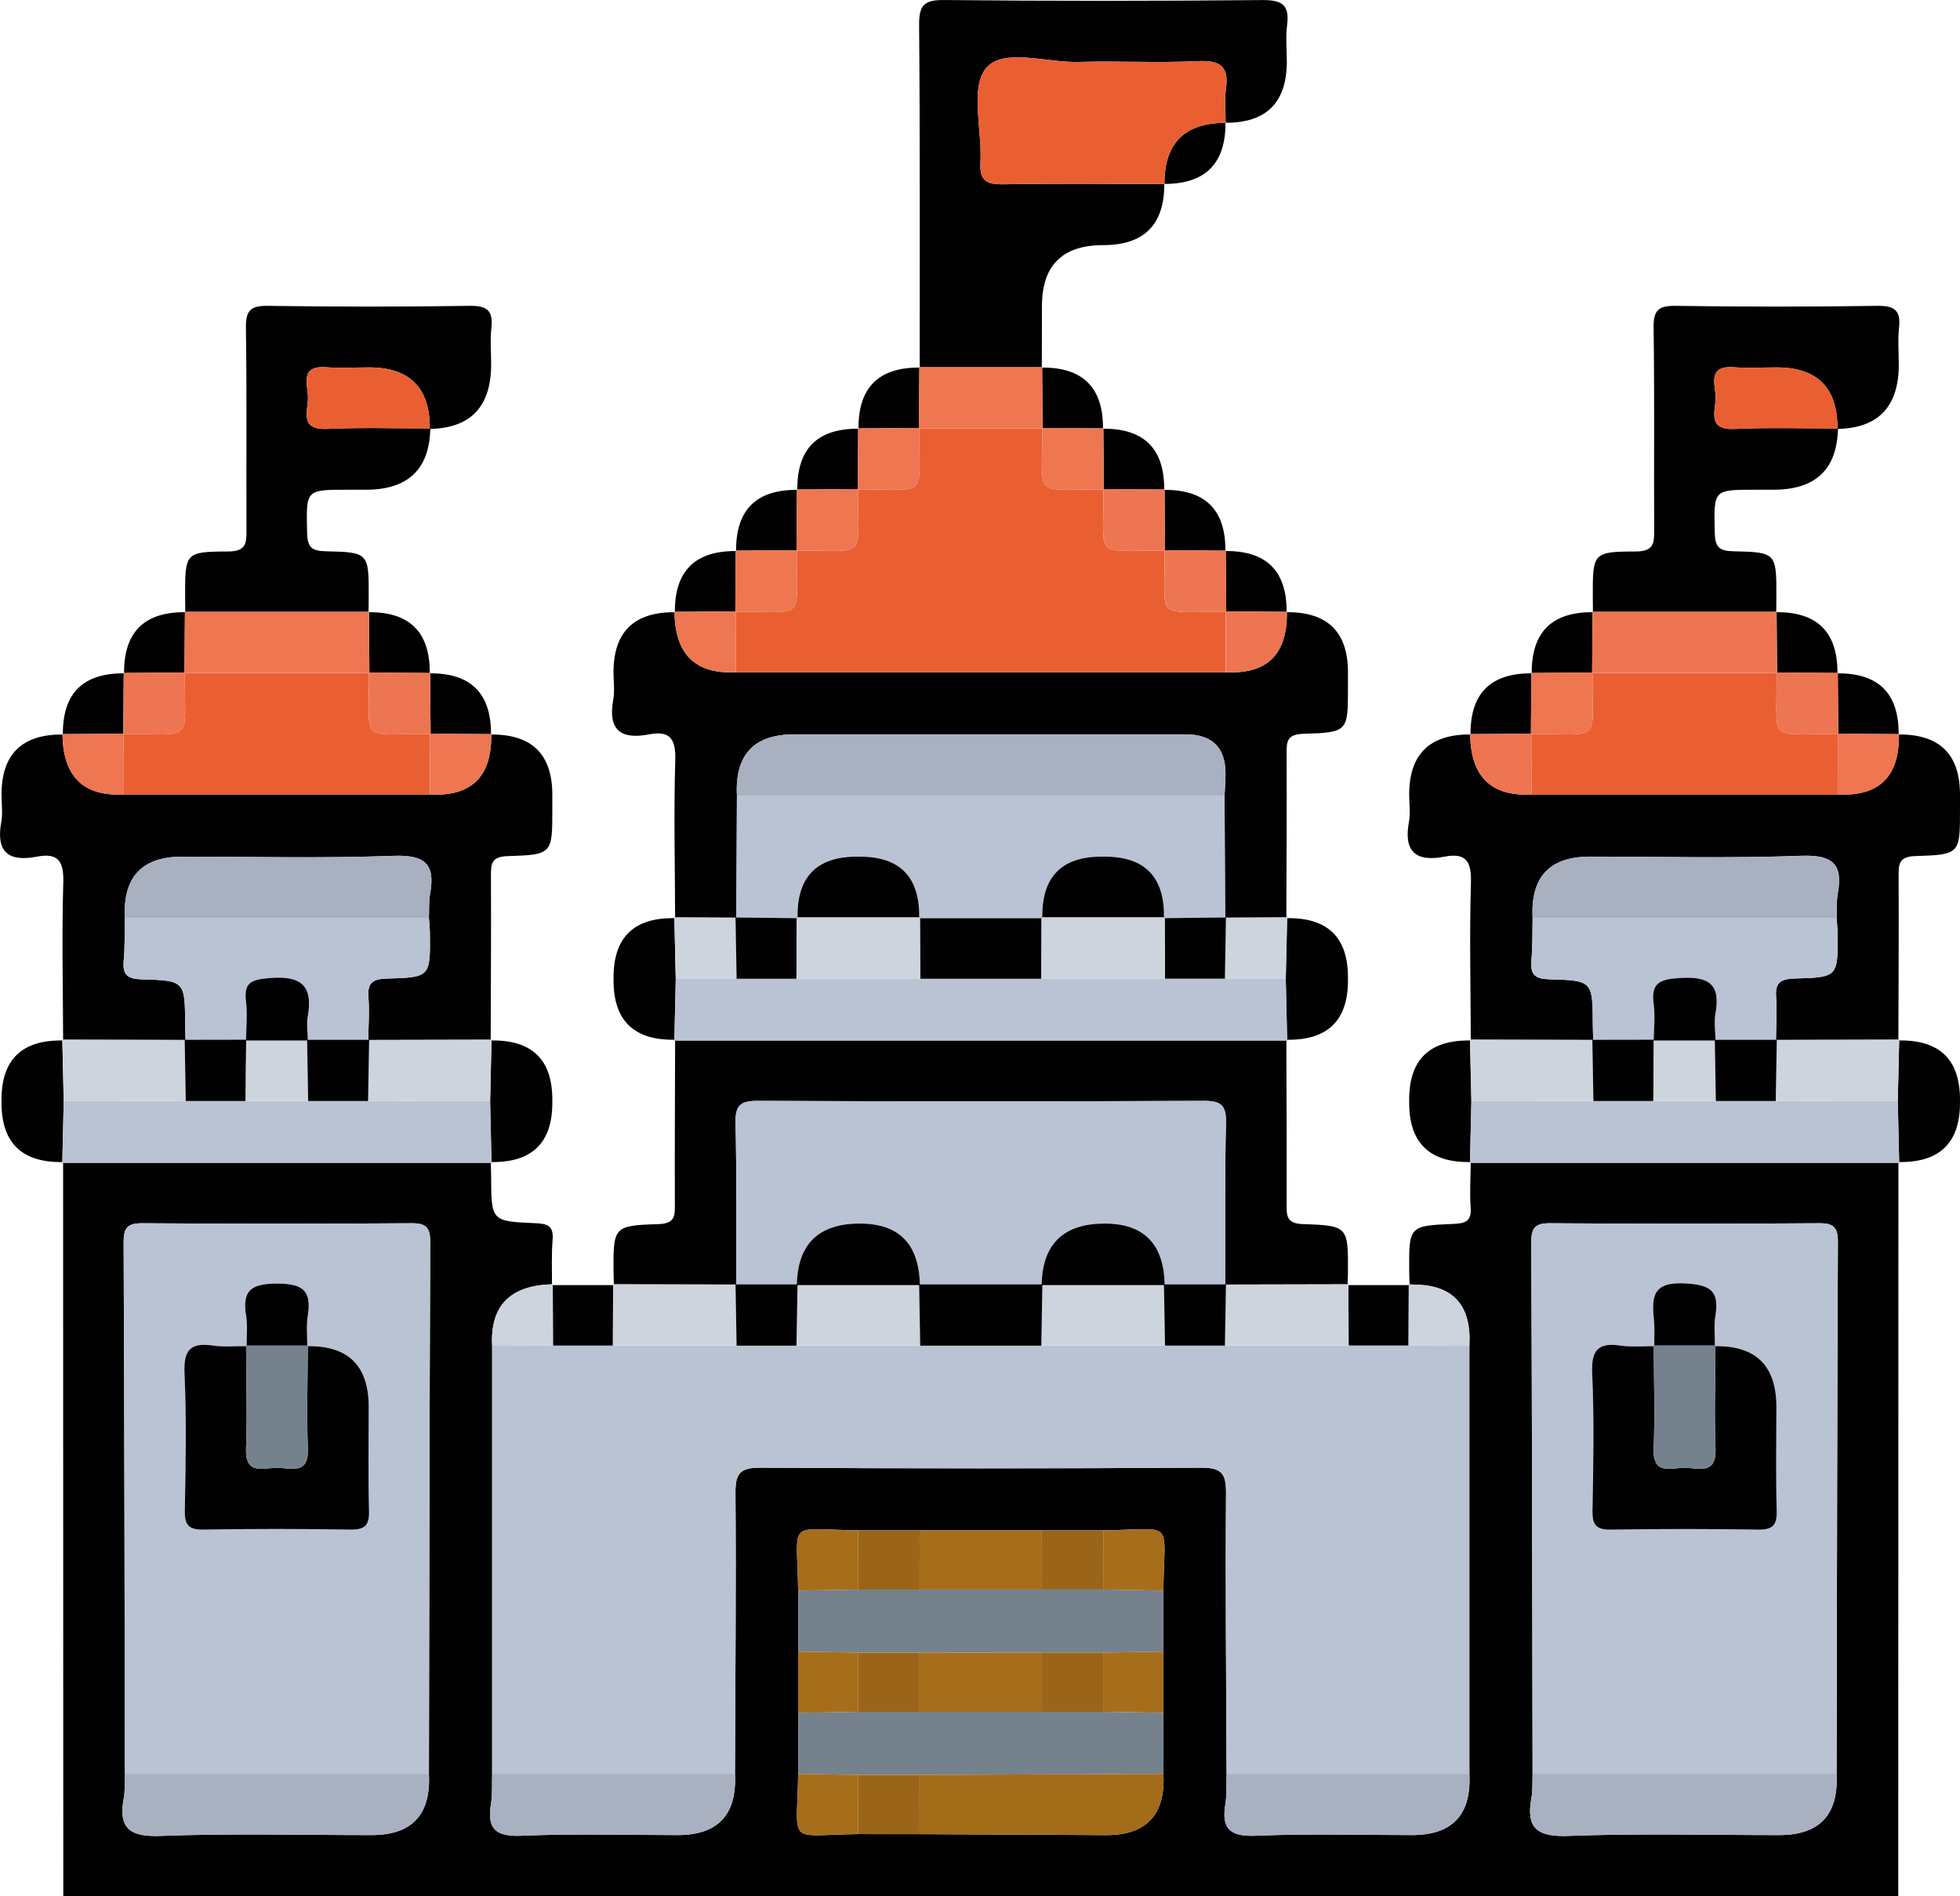 <?xml version="1.0" encoding="UTF-8"?>
<svg id="Capa_2" xmlns="http://www.w3.org/2000/svg" viewBox="0 0 958.11 927.11">
  <defs>
    <style>
      .cls-1 {
        fill: #ea5f32;
      }

      .cls-2 {
        fill: #9a6519;
      }

      .cls-3 {
        fill: #ced4dd;
      }

      .cls-4 {
        fill: #ced4de;
      }

      .cls-5 {
        fill: #a66e1a;
      }

      .cls-6 {
        fill: #a36c19;
      }

      .cls-7 {
        fill: #bac3d4;
      }

      .cls-8 {
        fill: #010101;
      }

      .cls-9 {
        fill: #a9b1c0;
      }

      .cls-10 {
        fill: #ee7651;
      }

      .cls-11 {
        fill: #75818d;
      }

      .cls-12 {
        fill: #ee7551;
      }
    </style>
  </defs>
  <g id="Capa_1-2" data-name="Capa_1">
    <g>
      <path class="cls-8" d="M927.92,927.11c-299,0-597.99,0-896.99,0-.03-119.64-.05-239.28-.08-358.91l-.38.36c69.94,0,139.87,0,209.81,0l-.38-.37c.06,2.45.17,4.91.18,7.36.09,21.38.07,21.66,21.62,22.54,6.15.25,8.98,1.42,8.43,8.17-.6,7.32-.25,14.73-.32,22.09l.4-.38q-31.2.66-29.62,30.06c0,69.76,0,139.52,0,209.28-.16,4.96.2,10.01-.6,14.87-2.05,12.44,2.65,15.95,15.17,15.41,25.33-1.08,50.74-.32,76.12-.32q29.56,0,27.99-29.96c.16-45.8.62-91.6.25-137.39-.08-9.76,2.54-12.34,12.3-12.28,71.74.42,143.48.42,215.22,0,9.76-.06,12.38,2.52,12.3,12.28-.37,45.79.09,91.59.26,137.39-.16,4.96.2,10.01-.6,14.87-2.05,12.44,2.65,15.95,15.17,15.41,25.33-1.08,50.74-.32,76.12-.32q29.56,0,27.99-29.96c0-69.76,0-139.52,0-209.28q1.59-29.58-26.7-29.89c-.97-.01-1.94-.11-2.92-.17,0,0,.4.38.4.38-.07-2.45-.18-4.91-.2-7.36-.1-21.39-.1-21.66,21.59-22.55,6.13-.25,8.94-1.4,8.45-8.16-.53-7.33,0-14.73.06-22.09l-.38.36h209.81l-.38-.36c-.03,119.64-.06,239.28-.08,358.91ZM419.52,896.8c10.01,0,20.02.02,30.03.03,30.24.15,60.48.24,90.72.47q30.04.23,28.44-29.94c0-9.95-.02-19.9-.03-29.86,0-9.98,0-19.97,0-29.95,0-9.95,0-19.89,0-29.84.45-35.49,6.04-29.89-29.36-29.44-10.02,0-20.03,0-30.05,0-19.9,0-39.8,0-59.7,0-10.02,0-20.03,0-30.05,0-35.36-.42-29.82-6.1-29.36,29.43,0,9.95,0,19.9,0,29.85,0,9.99,0,19.98,0,29.97,0,9.95,0,19.9,0,29.85-.46,35.53-6,29.85,29.36,29.43ZM897.78,867.32c.16-86.64.25-173.29.63-259.93.03-7.09-1.92-9.32-9.16-9.27-43.85.31-87.7.31-131.55,0-7.24-.05-9.19,2.19-9.16,9.27.38,86.64.47,173.28.63,259.93-.16,3.97.13,8.02-.58,11.89-2.73,14.99,3.05,19.04,18.14,18.47,34.3-1.28,68.68-.4,103.02-.4q29.57,0,28.01-29.96ZM61.07,867.32c-.16,3.97.13,8.02-.58,11.89-2.73,14.99,3.05,19.04,18.14,18.47,34.3-1.28,68.68-.4,103.02-.4q29.57,0,28.01-29.96c.17-86.64.26-173.29.64-259.93.03-7.09-1.91-9.32-9.16-9.27-43.85.31-87.7.31-131.55,0-7.24-.05-9.19,2.18-9.16,9.27.38,86.64.47,173.29.63,259.93Z"/>
      <path class="cls-8" d="M628.94,299.34q29.99-.24,29.99,29.41v7.42c0,21.46.02,21.99-21.75,22.63-8.26.24-8.28,3.96-8.25,10,.13,26.72-.05,53.44-.12,80.16l.4-.38c-10.11.04-20.22.09-30.33.13-.09-19.89-.19-39.78-.28-59.67.16-3.47.45-6.95.47-10.42q.14-19.54-19.55-19.54c-63.75,0-127.5,0-191.25,0q-29.6,0-28.04,29.96c-.09,19.89-.19,39.78-.28,59.68-10.11-.04-20.22-.09-30.33-.13l.4.38c-.07-25.73-.69-51.48.07-77.18.3-10.4-2.44-14.72-12.9-12.7-13.99,2.7-20.08-2.37-17.41-16.99.79-4.31.12-8.89.12-13.34q0-29.65,29.99-29.4l-.17-.17q.3,31.06,29.98,29.5c79.8,0,159.61,0,239.41,0q29.72,1.57,29.94-28.01c0-.5.03-.99.04-1.49l-.16.17Z"/>
      <path class="cls-8" d="M718.97,508.75c-.07-25.73-.69-51.48.07-77.18.3-10.39-2.44-14.72-12.9-12.7-13.99,2.7-20.08-2.37-17.41-16.99.79-4.31.12-8.89.12-13.34q0-29.65,29.99-29.41l-.16-.17q.3,31.06,29.98,29.5c49.88,0,99.77,0,149.65,0q29.72,1.57,29.94-28.01c0-.5.03-.99.04-1.49l-.17.17q29.99-.24,29.99,29.4v7.42c0,21.46.02,21.99-21.75,22.63-8.26.24-8.28,3.96-8.25,10,.13,26.72-.05,53.44-.12,80.16,0,0,.4-.38.4-.38-20.08.04-40.16.09-60.24.13.07-6.94.61-13.92.08-20.81-.55-7.19,2.06-9.04,9.15-9.23,21.11-.55,21.12-.91,20.88-22.24-.03-2.47-.31-4.93-.47-7.4.16-3.97-.13-8.02.58-11.89,2.73-14.99-3.05-19.04-18.14-18.47-34.3,1.28-68.68.4-103.02.4q-29.57,0-28.01,29.96c-.16,6.93.04,13.89-.59,20.78-.66,7.13,1.94,9.08,9.08,9.27,20.85.53,20.84.91,20.94,22.2.01,2.48.13,4.95.21,7.43-20.08-.04-40.16-.09-60.24-.13l.4.38Z"/>
      <path class="cls-8" d="M30.86,508.75c-.07-25.73-.69-51.48.07-77.18.31-10.4-2.44-14.72-12.9-12.7-13.99,2.7-20.08-2.37-17.41-16.99.79-4.31.12-8.89.12-13.34q0-29.65,29.99-29.4l-.17-.17q.3,31.06,29.98,29.5c49.88,0,99.77,0,149.65,0q29.73,1.58,29.94-28c0-.5.03-.99.04-1.49l-.17.17q29.99-.25,29.99,29.4v7.42c0,21.46.02,21.99-21.75,22.63-8.26.24-8.28,3.96-8.25,10,.13,26.72-.05,53.44-.12,80.16,0,0,.4-.38.4-.38-20.08.04-40.16.09-60.24.13.07-6.94.61-13.92.08-20.81-.55-7.19,2.06-9.04,9.15-9.22,21.11-.55,21.12-.91,20.88-22.24-.03-2.47-.31-4.93-.47-7.4.16-3.97-.13-8.02.58-11.89,2.73-14.99-3.04-19.04-18.14-18.47-34.3,1.28-68.68.4-103.03.4q-29.57,0-28.01,29.96c-.16,6.93.04,13.89-.59,20.78-.66,7.13,1.94,9.08,9.08,9.27,20.86.53,20.84.91,20.95,22.19.01,2.48.13,4.95.2,7.43-20.08-.04-40.16-.09-60.24-.13l.4.38Z"/>
      <path class="cls-8" d="M628.82,508.39c.06,26.68.21,53.36.13,80.04-.02,5.85-.33,9.86,8.1,10.12,22.02.69,22.01,1.24,21.87,23.89-.01,1.97-.13,3.95-.2,5.92l.4-.38c-20.08.04-40.16.09-60.24.13.07-26.38-.19-52.76.41-79.13.19-8.53-2.44-10.73-10.8-10.69-72.71.31-145.42.31-218.12,0-8.36-.04-11,2.16-10.81,10.69.6,26.37.33,52.75.4,79.13-20.08-.04-40.16-.09-60.24-.13l.4.38c-.07-1.97-.18-3.95-.2-5.92-.14-22.65-.15-23.2,21.87-23.89,8.43-.26,8.12-4.27,8.1-10.12-.09-26.68.06-53.36.13-80.04l-.38.37h299.56l-.38-.36Z"/>
      <path class="cls-8" d="M569.15,89.93q.08,29.93-29.91,29.93t-29.9,29.99c0,9.96-.05,19.93-.07,29.89l.17-.17c-20.01,0-40.01,0-60.02,0l.17.17c-.03-55.8.18-111.6-.3-167.39-.08-9.59,2.21-12.44,12.15-12.34,51.84.53,103.68.5,155.52.02,9.66-.09,13.49,2.28,12.21,12.19-.76,5.88-.14,11.94-.14,17.92q0,29.98-29.94,29.89l.06.06c-.01-5.46-.69-11.01.1-16.35,1.66-11.31-2.74-14.39-13.84-13.85-19.31.94-38.72-.17-58.06.39-15.67.46-37.14-7.05-45.38,3.12-7.85,9.68-1.79,30.31-2.69,46.08-.5,8.78,2.84,10.78,11.03,10.64,26.3-.44,52.62-.14,78.93-.13l-.06-.06Z"/>
      <path class="cls-8" d="M210.35,209.48q-.58,29.98-31.54,29.98c-2.99,0-5.98,0-8.97,0-20.56,0-20.17,0-19.72,20.92.16,7.17,2.11,9.03,9.23,9.18,20.94.45,20.93.82,20.89,22.3,0,2.49-.05,4.98-.08,7.47l.17-.17c-29.98,0-59.96,0-89.94,0l.17.17c-.03-2.49-.07-4.98-.07-7.47-.04-21.47-.04-22.15,20.9-22.2,9.19-.02,9.12-4.27,9.09-10.8-.15-32.87.22-65.75-.27-98.61-.12-8.46,2.27-10.82,10.72-10.7,32.88.48,65.78.48,98.66,0,8.5-.13,11.54,2.3,10.61,10.74-.65,5.91-.12,11.94-.12,17.92q0,30.94-30,31.53.26-30.1-29.76-30.09c-6.94,0-13.91.43-20.81-.08-13.49-1-8.82,8.98-8.95,15.17-.13,6.34-4.1,15.6,9.23,14.98,16.82-.78,33.7-.23,50.56-.25Z"/>
      <path class="cls-8" d="M778.68,299.33c-.03-2.49-.07-4.98-.07-7.47-.04-21.47-.04-22.15,20.9-22.2,9.19-.02,9.12-4.27,9.09-10.8-.15-32.87.21-65.75-.27-98.61-.12-8.46,2.27-10.82,10.71-10.7,32.88.48,65.78.48,98.66,0,8.49-.13,11.54,2.29,10.61,10.74-.65,5.91-.12,11.94-.12,17.92q0,30.94-30,31.53.25-30.09-29.78-30.09c-6.94,0-13.91.42-20.82-.08-13.5-.99-8.8,9.01-8.94,15.19-.14,6.34-4.11,15.6,9.23,14.98,16.82-.78,33.71-.23,50.57-.26q-.59,29.98-31.54,29.98c-2.99,0-5.98,0-8.97,0-20.56,0-20.17,0-19.72,20.92.16,7.17,2.11,9.03,9.23,9.18,20.94.45,20.93.82,20.9,22.3,0,2.49-.05,4.98-.07,7.47l.17-.16c-29.98,0-59.96,0-89.94,0l.17.16Z"/>
      <path class="cls-8" d="M718.96,568.2q-30.11.56-30.11-28.99v-1.48q0-29.57,30.12-28.97s-.4-.38-.4-.38c.23,10.02.46,20.04.69,30.06-.23,10.04-.46,20.09-.69,30.13l.38-.36Z"/>
      <path class="cls-8" d="M927.99,508.75q30.12-.6,30.12,28.97v1.48q0,29.55-30.11,28.99s.38.36.38.36l-.69-30.12c.23-10.02.47-20.04.7-30.06l-.4.38Z"/>
      <path class="cls-8" d="M239.88,508.75q30.12-.6,30.12,28.97v1.48q0,29.55-30.11,28.99s.38.37.38.37c-.23-10.04-.46-20.08-.68-30.12.23-10.02.46-20.04.69-30.07l-.4.38Z"/>
      <path class="cls-8" d="M628.81,448.95q30.12-.59,30.12,28.97v1.48q0,29.55-30.11,28.99s.38.36.38.36c-.23-10.04-.46-20.09-.69-30.13.23-10.02.46-20.04.69-30.06l-.4.38Z"/>
      <path class="cls-8" d="M30.84,568.2q-30.11.56-30.11-28.99c0-.49,0-.99,0-1.48q0-29.56,30.12-28.97s-.4-.38-.4-.38c.23,10.02.46,20.04.69,30.06-.23,10.04-.46,20.09-.69,30.13l.38-.36Z"/>
      <path class="cls-8" d="M330.03,508.39q-30.11.56-30.11-28.99v-1.48q0-29.56,30.12-28.97s-.4-.38-.4-.38c.23,10.02.46,20.04.69,30.06-.23,10.04-.46,20.08-.68,30.13l.38-.37Z"/>
      <path class="cls-8" d="M748.76,329.24q-.25-30.14,29.92-29.9l-.17-.16c-.08,9.95-.16,19.9-.23,29.85,0,0,.19-.19.19-.19-9.96.08-19.91.16-29.87.23l.17.17Z"/>
      <path class="cls-8" d="M539.18,209.63q30.16-.25,29.92,29.9l.17-.16c-9.96-.08-19.91-.16-29.87-.23l.19.19c-.08-9.95-.16-19.9-.23-29.85l-.17.17Z"/>
      <path class="cls-8" d="M868.28,299.33q30.16-.24,29.92,29.9l.17-.16c-9.96-.08-19.91-.16-29.87-.23l.19.19c-.08-9.95-.16-19.9-.23-29.85l-.17.16Z"/>
      <path class="cls-8" d="M30.73,359.14q-.24-30.15,29.92-29.9l-.16-.17c-.08,9.95-.16,19.9-.23,29.85,0,0,.19-.19.19-.19-9.96.08-19.91.16-29.87.23l.17.17Z"/>
      <path class="cls-8" d="M599.07,60.03q.08,29.98-29.92,29.9s.06.06.06.06q-.12-30.02,29.92-29.9l-.06-.06Z"/>
      <path class="cls-8" d="M419.66,209.63q-.25-30.14,29.92-29.9l-.17-.17-.23,29.85.19-.19c-9.96.08-19.91.16-29.87.23l.17.17Z"/>
      <path class="cls-8" d="M509.26,179.73q30.16-.24,29.92,29.9l.17-.17c-9.96-.08-19.91-.16-29.87-.23l.19.19c-.08-9.95-.16-19.9-.23-29.85l-.17.17Z"/>
      <path class="cls-8" d="M389.75,239.53q-.25-30.14,29.92-29.9l-.17-.17c-.08,9.95-.16,19.9-.23,29.85l.19-.19c-9.96.08-19.91.16-29.87.23l.17.17Z"/>
      <path class="cls-8" d="M269.79,628.36c10.11,0,20.22,0,30.33,0,0,0-.4-.38-.4-.38-.04,10-.08,19.99-.12,29.99-9.76,0-19.53,0-29.29,0-.04-9.99-.08-19.99-.11-29.98,0,0-.4.38-.4.38Z"/>
      <path class="cls-8" d="M359.83,269.43q-.25-30.14,29.92-29.9l-.17-.17c-.08,9.95-.16,19.9-.23,29.85l.19-.19c-9.96.08-19.91.16-29.87.23l.17.17Z"/>
      <path class="cls-8" d="M569.1,239.53q30.17-.24,29.92,29.9l.17-.16c-9.96-.08-19.91-.16-29.87-.23l.19.19c-.08-9.95-.16-19.9-.23-29.85l-.17.16Z"/>
      <path class="cls-8" d="M658.73,628.36c10.11,0,20.22,0,30.33,0,0,0-.4-.38-.4-.38-.04,9.99-.08,19.99-.12,29.98-9.76,0-19.53,0-29.29,0-.04-9.99-.08-19.99-.12-29.98l-.4.38Z"/>
      <path class="cls-8" d="M329.91,299.34q-.24-30.15,29.92-29.9l-.17-.17c-.08,9.95-.16,19.9-.23,29.85l.19-.19c-9.96.08-19.91.16-29.87.23l.17.17Z"/>
      <path class="cls-8" d="M599.02,269.43q30.16-.24,29.92,29.9l.16-.17c-9.96-.08-19.91-.16-29.87-.23l.19.19c-.08-9.95-.16-19.9-.23-29.85l-.17.16Z"/>
      <path class="cls-8" d="M60.65,329.24q-.24-30.15,29.92-29.9s-.17-.17-.17-.17c-.08,9.95-.16,19.9-.23,29.85l.19-.19c-9.96.08-19.91.16-29.87.23l.16.17Z"/>
      <path class="cls-8" d="M180.17,299.34q30.17-.25,29.92,29.9l.17-.16c-9.96-.08-19.91-.16-29.87-.23l.19.19c-.08-9.95-.16-19.9-.23-29.85l-.17.17Z"/>
      <path class="cls-8" d="M898.2,329.24q30.16-.24,29.92,29.9l.17-.17c-9.96-.08-19.91-.16-29.87-.23l.19.19c-.08-9.95-.16-19.9-.23-29.85l-.17.16Z"/>
      <path class="cls-8" d="M718.84,359.14q-.24-30.15,29.92-29.9l-.17-.17c-.08,9.95-.16,19.9-.23,29.85l.19-.19c-9.96.08-19.91.16-29.87.23l.16.17Z"/>
      <path class="cls-8" d="M210.09,329.24q30.16-.24,29.92,29.91s.17-.17.17-.17c-9.96-.08-19.92-.15-29.87-.23,0,0,.19.19.19.19-.08-9.95-.15-19.9-.23-29.86,0,0-.17.16-.17.16Z"/>
      <path class="cls-7" d="M659.24,657.96c9.76,0,19.53,0,29.29,0,9.91.03,19.82.05,29.73.08,0,69.76,0,139.52,0,209.28-39.56,0-79.12,0-118.68,0-.16-45.8-.63-91.6-.26-137.39.08-9.76-2.54-12.34-12.3-12.28-71.74.42-143.48.42-215.22,0-9.76-.06-12.38,2.52-12.3,12.28.37,45.79-.09,91.59-.25,137.39-39.56,0-79.12,0-118.68,0,0-69.76,0-139.52,0-209.28,9.91-.03,19.82-.05,29.73-.08,9.76,0,19.53,0,29.29,0,20.16,0,40.31,0,60.47,0,9.76,0,19.53,0,29.29,0,20.15,0,40.31,0,60.46,0,19.74,0,39.47,0,59.21,0,20.15,0,40.31,0,60.46,0,9.76,0,19.53,0,29.29,0,20.15,0,40.31,0,60.46,0Z"/>
      <path class="cls-7" d="M61.07,867.32c-.16-86.64-.25-173.29-.63-259.93-.03-7.09,1.92-9.32,9.16-9.27,43.85.31,87.7.3,131.55,0,7.24-.05,9.19,2.19,9.16,9.27-.38,86.64-.47,173.29-.64,259.93-49.53,0-99.07,0-148.6,0ZM120.56,658.23c-5.48-.05-11.04.5-16.41-.29-11.03-1.62-14.49,2.13-13.97,13.56,1.02,22.35.56,44.78.15,67.16-.13,7.11,1.96,9.38,9.18,9.26,23.89-.41,47.8-.41,71.69,0,7.22.12,9.38-2.13,9.18-9.25-.46-16.91-.15-33.83-.15-50.75q0-30.19-30.07-29.69c.05-4.98-.51-10.06.27-14.92,1.98-12.34-2.5-15.68-15.08-15.68-12.58,0-17.06,3.34-15.08,15.68.78,4.86.22,9.94.27,14.92Z"/>
      <path class="cls-7" d="M749.18,867.32c-.16-86.64-.25-173.29-.63-259.93-.03-7.09,1.92-9.32,9.16-9.27,43.85.31,87.7.31,131.55,0,7.24-.05,9.19,2.18,9.16,9.27-.38,86.64-.47,173.28-.63,259.93-49.53,0-99.07,0-148.6,0ZM808.67,658.23c-5.48-.05-11.04.5-16.41-.29-11.03-1.62-14.48,2.14-13.96,13.56,1.02,22.35.56,44.78.15,67.16-.13,7.11,1.95,9.38,9.18,9.26,23.89-.41,47.8-.41,71.69,0,7.23.12,9.37-2.13,9.18-9.26-.46-16.91-.15-33.83-.15-50.75q0-30.18-30.07-29.69c.05-4.98-.51-10.06.27-14.92,1.98-12.33-2.63-15.12-15.04-15.77-15.14-.79-16.22,5.99-15.06,17.26.46,4.44.17,8.96.22,13.44Z"/>
      <path class="cls-7" d="M927.69,538.44l.69,30.12h-209.81c.23-10.04.46-20.09.69-30.13,19.88-.02,39.77-.05,59.65-.07,9.76,0,19.53,0,29.29,0,10.18,0,20.36,0,30.54,0,9.76,0,19.53,0,29.29,0,19.88.03,39.77.06,59.65.09Z"/>
      <path class="cls-7" d="M30.46,568.56c.23-10.04.46-20.09.69-30.13,19.88-.03,39.77-.05,59.65-.08,9.76,0,19.53,0,29.29,0,10.18,0,20.36,0,30.54,0,9.77,0,19.53,0,29.3,0,19.88.03,39.77.06,59.65.08.23,10.04.46,20.08.68,30.12-69.94,0-139.87,0-209.81,0Z"/>
      <path class="cls-11" d="M390.16,807.55c0-9.95,0-19.9,0-29.85,9.81-.17,19.61-.33,29.42-.5,9.98,0,19.95,0,29.93,0,19.94,0,39.88,0,59.82-.01,9.98,0,19.95,0,29.93,0,9.81.17,19.61.34,29.42.51,0,9.95,0,19.89,0,29.84-9.81.17-19.62.34-29.42.51-9.97,0-19.95,0-29.92,0-19.94,0-39.89-.01-59.83-.02-9.98,0-19.95,0-29.93,0-9.81-.17-19.61-.34-29.42-.5Z"/>
      <path class="cls-11" d="M568.68,837.5c0,9.95.02,19.9.03,29.85-39.74.17-79.48.35-119.21.52-9.97,0-19.94,0-29.91,0-9.81-.17-19.62-.33-29.42-.5,0-9.95,0-19.9,0-29.85,9.81-.17,19.62-.34,29.42-.51,9.97,0,19.95,0,29.92,0,19.94,0,39.89,0,59.83,0,9.97,0,19.95,0,29.92,0,9.81.17,19.62.33,29.42.5Z"/>
      <path class="cls-9" d="M61.07,867.32c49.53,0,99.07,0,148.6,0q1.57,29.96-28.01,29.96c-34.35,0-68.73-.88-103.02.4-15.1.56-20.87-3.49-18.14-18.47.7-3.87.41-7.92.58-11.89Z"/>
      <path class="cls-9" d="M749.18,867.32c49.53,0,99.07,0,148.6,0q1.57,29.96-28.01,29.96c-34.35,0-68.73-.88-103.02.4-15.1.56-20.87-3.49-18.14-18.47.7-3.87.41-7.92.58-11.89Z"/>
      <path class="cls-9" d="M240.57,867.32c39.56,0,79.12,0,118.68,0q1.57,29.96-27.99,29.96c-25.38,0-50.79-.75-76.12.32-12.52.53-17.22-2.98-15.17-15.41.8-4.86.43-9.91.6-14.87Z"/>
      <path class="cls-6" d="M449.5,867.87c39.74-.17,79.48-.35,119.21-.52q1.6,30.24-28.44,29.94c-30.24-.23-60.48-.32-90.72-.47-.02-9.65-.04-19.3-.05-28.95Z"/>
      <path class="cls-9" d="M599.59,867.32c39.56,0,79.12,0,118.68,0q1.57,29.96-27.99,29.96c-25.38,0-50.79-.75-76.12.32-12.52.53-17.22-2.98-15.17-15.41.8-4.86.43-9.91.6-14.87Z"/>
      <path class="cls-5" d="M509.33,777.19c-19.94,0-39.88,0-59.82.01.02-9.65.04-19.29.06-28.94,19.9,0,39.8,0,59.7,0,.02,9.64.04,19.28.06,28.92Z"/>
      <path class="cls-3" d="M270.31,657.96c-9.91.03-19.82.05-29.73.08q-1.58-29.4,29.62-30.06c.04,9.99.08,19.99.11,29.98Z"/>
      <path class="cls-3" d="M718.27,658.04c-9.91-.03-19.82-.05-29.73-.08.04-9.99.08-19.99.12-29.98.97.06,1.94.16,2.92.17q28.29.32,26.7,29.89Z"/>
      <path class="cls-5" d="M419.58,777.19c-9.81.17-19.61.33-29.42.5-.46-35.53-6-29.85,29.36-29.43.02,9.64.04,19.29.06,28.93Z"/>
      <path class="cls-2" d="M419.58,777.2c-.02-9.64-.04-19.29-.06-28.93,10.02,0,20.03,0,30.05,0-.02,9.65-.04,19.29-.06,28.94-9.98,0-19.95,0-29.93,0Z"/>
      <path class="cls-2" d="M509.33,777.19c-.02-9.64-.04-19.28-.06-28.92,10.02,0,20.03,0,30.05,0-.02,9.64-.04,19.29-.06,28.93-9.98,0-19.95,0-29.93,0Z"/>
      <path class="cls-5" d="M419.58,837.01c-9.81.17-19.62.34-29.42.51,0-9.99,0-19.98,0-29.97,9.81.17,19.61.34,29.42.5,0,9.65,0,19.31,0,28.96Z"/>
      <path class="cls-5" d="M568.68,837.5c-9.81-.17-19.62-.33-29.42-.5,0-9.65,0-19.29,0-28.94,9.81-.17,19.62-.34,29.42-.51,0,9.98,0,19.97,0,29.95Z"/>
      <path class="cls-5" d="M390.16,867.37c9.81.17,19.62.33,29.42.5-.02,9.64-.04,19.29-.06,28.93-35.36.42-29.82,6.1-29.36-29.43Z"/>
      <path class="cls-2" d="M419.52,896.8c.02-9.64.04-19.29.06-28.93,9.97,0,19.94,0,29.91,0,.02,9.65.04,19.3.05,28.95-10.01,0-20.02-.02-30.03-.03Z"/>
      <path class="cls-5" d="M539.26,777.2c.02-9.64.04-19.29.06-28.93,35.4-.45,29.82-6.05,29.36,29.44-9.81-.17-19.61-.34-29.42-.51Z"/>
      <path class="cls-1" d="M599.13,328.66c-79.8,0-159.61,0-239.41,0-.04-9.91-.07-19.82-.11-29.73,0,0-.19.19-.19.19,35.4-.27,29.84,5.29,30.1-30.09,0,0-.19.19-.19.19,35.4-.27,29.84,5.29,30.1-30.09,0,0-.19.19-.19.19,35.4-.27,29.84,5.3,30.1-30.09,0,0-.19.19-.19.19,20.16,0,40.32,0,60.49,0,0,0-.19-.19-.19-.19.25,35.41-5.26,29.82,30.1,30.09,0,0-.19-.19-.19-.19.27,35.34-5.31,29.84,30.1,30.09,0,0-.19-.19-.19-.19.25,35.4-5.26,29.82,30.1,30.09,0,0-.19-.19-.19-.19-.04,9.91-.07,19.82-.11,29.73Z"/>
      <path class="cls-7" d="M598.6,389.02c.09,19.89.19,39.78.28,59.67,0,0,.42-.09.42-.09-10.11.11-20.21.23-30.32.34q.63-30.08-28.99-30.08c-.49,0-.98,0-1.48,0q-29.57,0-28.99,30.1h-60.2q.58-30.1-28.99-30.1h-1.48q-29.63,0-28.99,30.08c-10.11-.11-20.21-.23-30.32-.34l.41.09c.09-19.89.19-39.78.28-59.67,79.45,0,158.91,0,238.36,0Z"/>
      <path class="cls-9" d="M598.6,389.02c-79.45,0-158.91,0-238.36,0q-1.56-29.96,28.04-29.96c63.75,0,127.5,0,191.25,0q19.66,0,19.55,19.54c-.02,3.47-.31,6.95-.47,10.42Z"/>
      <path class="cls-12" d="M599.13,328.66c.04-9.91.07-19.82.11-29.73,9.96.08,19.91.16,29.87.23-.01.5-.04.99-.04,1.49q-.21,29.58-29.94,28.01Z"/>
      <path class="cls-3" d="M629.21,448.57c-.23,10.02-.46,20.04-.69,30.06-9.91-.03-19.82-.05-29.73-.08.17-9.98.34-19.96.51-29.94,0,0-.42.09-.42.09,10.11-.04,20.22-.09,30.33-.13Z"/>
      <path class="cls-4" d="M330.33,478.63c-.23-10.02-.46-20.04-.69-30.06,10.11.04,20.22.09,30.33.13,0,0-.41-.09-.41-.09.18,9.98.35,19.97.53,29.95-9.91.02-19.83.05-29.74.07Z"/>
      <path class="cls-10" d="M359.61,298.94c.04,9.91.07,19.82.11,29.73q-29.68,1.57-29.98-29.5c9.96-.08,19.91-.16,29.87-.23Z"/>
      <path class="cls-1" d="M898.31,388.47c-49.88,0-99.77,0-149.65,0-.04-9.91-.07-19.82-.11-29.73,0,0-.19.19-.19.19,35.42-.25,29.83,5.26,30.1-30.09,0,0-.19.19-.19.19,30.13,0,60.27,0,90.4,0,0,0-.19-.19-.19-.19.26,35.37-5.29,29.82,30.1,30.09,0,0-.19-.19-.19-.19-.04,9.91-.07,19.82-.11,29.73Z"/>
      <path class="cls-7" d="M778.81,508.5c-.07-2.48-.19-4.95-.2-7.43-.1-21.28-.09-21.66-20.94-22.2-7.14-.18-9.74-2.13-9.08-9.27.63-6.89.43-13.85.59-20.78,49.53,0,99.07,0,148.6,0,.16,2.47.45,4.93.47,7.4.24,21.32.24,21.69-20.88,22.24-7.09.18-9.7,2.04-9.15,9.23.53,6.89-.01,13.87-.08,20.81,0,0,.41-.09.41-.09-10.11,0-20.22,0-30.32,0l.36.36c-.05-4.41-.8-8.95-.03-13.21,2.61-14.49-3.32-18.2-17.32-17.36-9.95.59-14.34,2.33-12.87,12.95.8,5.76.04,11.74-.01,17.62l.09-.41c-10.02.02-20.03.04-30.05.05l.41.09Z"/>
      <path class="cls-9" d="M897.78,448.83c-49.53,0-99.07,0-148.6,0q-1.57-29.96,28.01-29.96c34.35,0,68.73.88,103.02-.4,15.1-.56,20.87,3.49,18.14,18.47-.7,3.87-.41,7.92-.58,11.89Z"/>
      <path class="cls-4" d="M778.91,538.36c-19.88.02-39.77.05-59.65.07-.23-10.02-.46-20.04-.69-30.06,20.08.04,40.16.09,60.24.13,0,0-.41-.09-.41-.09.17,9.98.34,19.96.52,29.95Z"/>
      <path class="cls-3" d="M927.69,538.44c-19.88-.03-39.77-.06-59.65-.09.17-9.98.34-19.96.52-29.94,0,0-.42.09-.41.09,20.08-.04,40.16-.09,60.24-.13-.23,10.02-.47,20.04-.7,30.06Z"/>
      <path class="cls-10" d="M898.31,388.47c.04-9.91.07-19.82.11-29.73,9.96.08,19.91.15,29.87.23-.01.5-.04.99-.04,1.49q-.21,29.58-29.94,28.01Z"/>
      <path class="cls-12" d="M748.54,358.74c.04,9.91.07,19.82.11,29.73q-29.68,1.56-29.98-29.5c9.96-.08,19.91-.16,29.87-.23Z"/>
      <path class="cls-1" d="M210.19,388.46c-49.88,0-99.77,0-149.65,0-.04-9.91-.07-19.82-.11-29.73,0,0-.19.19-.19.19,35.36-.27,29.86,5.31,30.1-30.09,0,0-.19.19-.19.19,30.13,0,60.27,0,90.4,0,0,0-.19-.19-.19-.19.26,35.39-5.28,29.82,30.1,30.09,0,0-.19-.19-.19-.19-.04,9.91-.07,19.82-.11,29.72Z"/>
      <path class="cls-7" d="M209.67,448.83c.16,2.47.45,4.93.47,7.4.24,21.32.24,21.69-20.88,22.24-7.09.18-9.7,2.04-9.15,9.22.53,6.89-.01,13.87-.08,20.81,0,0,.42-.09.42-.09-10.11,0-20.22,0-30.33,0l.36.36c-.05-3.92-.72-7.95-.05-11.74,2.76-15.53-3.69-20.07-18.78-18.77-8.61.74-12.58,1.99-11.4,11.42.78,6.27.05,12.72,0,19.1l.09-.41c-10.02.02-20.04.03-30.05.05l.41.09c-.07-2.48-.19-4.95-.2-7.43-.1-21.28-.09-21.66-20.95-22.19-7.14-.18-9.74-2.14-9.08-9.27.63-6.89.43-13.85.59-20.78,49.53,0,99.07,0,148.6,0Z"/>
      <path class="cls-9" d="M209.67,448.83c-49.53,0-99.07,0-148.6,0q-1.57-29.96,28.01-29.96c34.35,0,68.73.88,103.03-.4,15.1-.56,20.87,3.49,18.14,18.47-.7,3.87-.41,7.92-.58,11.89Z"/>
      <path class="cls-3" d="M90.8,538.35c-19.88.03-39.77.05-59.65.08-.23-10.02-.46-20.04-.69-30.06,20.08.04,40.16.09,60.24.13,0,0-.41-.09-.41-.09.17,9.98.35,19.96.52,29.94Z"/>
      <path class="cls-3" d="M239.59,538.44c-19.88-.03-39.77-.06-59.65-.08.17-9.98.34-19.96.51-29.94,0,0-.42.09-.42.09,20.08-.04,40.16-.09,60.24-.13-.23,10.02-.46,20.04-.69,30.07Z"/>
      <path class="cls-10" d="M210.19,388.46c.04-9.91.07-19.81.11-29.72,9.96.08,19.92.15,29.87.23-.01.5-.04.99-.04,1.49q-.21,29.59-29.94,28Z"/>
      <path class="cls-10" d="M60.43,358.74c.04,9.91.07,19.82.11,29.73q-29.68,1.57-29.98-29.5c9.96-.08,19.91-.16,29.87-.23Z"/>
      <path class="cls-7" d="M359.96,628.1c-.07-26.38.2-52.76-.4-79.13-.19-8.53,2.44-10.72,10.81-10.69,72.71.31,145.42.31,218.12,0,8.37-.04,11,2.16,10.8,10.69-.6,26.37-.34,52.75-.41,79.13,0,0,.42-.09.42-.09-10.11,0-20.22,0-30.33,0l.36.36q-.49-30.11-29.33-30.1-30.31,0-30.82,30.1l.36-.36c-20.08,0-40.16,0-60.25,0l.36.36q-.52-30.11-29.34-30.11-30.31,0-30.81,30.11l.36-.36h-30.33l.41.09Z"/>
      <path class="cls-7" d="M330.33,478.63c9.91-.02,19.83-.05,29.74-.07,9.76,0,19.52,0,29.28,0,20.16,0,40.31,0,60.47,0,19.74,0,39.47,0,59.21,0,20.15,0,40.31,0,60.46,0,9.77,0,19.53,0,29.3,0,9.91.03,19.82.05,29.73.08.23,10.04.46,20.09.69,30.13h-299.56c.23-10.04.46-20.08.68-30.13Z"/>
      <path class="cls-4" d="M360.07,657.96c-20.16,0-40.31,0-60.47,0,.04-10,.08-19.99.12-29.99,20.08.04,40.16.09,60.24.13,0,0-.41-.09-.41-.09.17,9.98.35,19.96.52,29.95Z"/>
      <path class="cls-3" d="M659.24,657.96c-20.15,0-40.31,0-60.46,0,.17-9.98.35-19.96.52-29.94,0,0-.42.09-.42.09,20.08-.04,40.16-.09,60.25-.13.04,9.99.08,19.99.12,29.98Z"/>
      <path class="cls-1" d="M599.13,60.09q-30.04-.12-29.92,29.9c-26.31-.01-52.62-.31-78.93.13-8.19.14-11.53-1.86-11.03-10.64.9-15.77-5.16-36.4,2.69-46.08,8.25-10.17,29.72-2.66,45.38-3.12,19.34-.56,38.75.55,58.06-.39,11.1-.54,15.5,2.54,13.84,13.85-.78,5.34-.11,10.89-.1,16.35Z"/>
      <path class="cls-10" d="M509.67,209.42c-20.16,0-40.32,0-60.49,0,.08-9.95.16-19.9.23-29.85,20.01,0,40.01,0,60.02,0,.08,9.95.16,19.9.23,29.85Z"/>
      <path class="cls-10" d="M180.57,329.02c-30.13,0-60.27,0-90.4,0,.08-9.95.16-19.9.23-29.85,29.98,0,59.96,0,89.94,0,.08,9.95.16,19.9.23,29.85Z"/>
      <path class="cls-1" d="M210.35,209.48c-16.85.02-33.74-.53-50.56.25-13.33.62-9.36-8.64-9.23-14.98.13-6.19-4.54-16.17,8.95-15.17,6.9.51,13.87.08,20.81.08q30.02-.02,29.76,30.09s.26-.27.26-.27Z"/>
      <path class="cls-12" d="M868.68,329.02c-30.13,0-60.27,0-90.4,0,.08-9.95.16-19.9.23-29.85,29.98,0,59.96,0,89.94,0,.08,9.95.16,19.9.23,29.85Z"/>
      <path class="cls-1" d="M898.46,209.48c-16.86.02-33.74-.53-50.57.26-13.33.62-9.36-8.64-9.23-14.98.13-6.18-4.57-16.17,8.94-15.19,6.9.51,13.88.08,20.82.08q30.02,0,29.78,30.09s.26-.27.26-.27Z"/>
      <path class="cls-10" d="M778.46,328.84c-.27,35.35,5.32,29.84-30.1,30.09.08-9.95.16-19.9.23-29.85,9.96-.08,19.91-.16,29.87-.23Z"/>
      <path class="cls-12" d="M569.5,269.22c-35.42-.25-29.84,5.26-30.1-30.09,9.96.08,19.91.16,29.87.23.08,9.95.16,19.9.23,29.85Z"/>
      <path class="cls-10" d="M539.58,239.32c-35.37-.27-29.86,5.32-30.1-30.09,9.96.08,19.91.16,29.87.23.08,9.95.16,19.9.23,29.85Z"/>
      <path class="cls-12" d="M898.6,358.92c-35.4-.26-29.84,5.29-30.1-30.09,9.96.08,19.91.16,29.87.23.08,9.95.16,19.9.23,29.85Z"/>
      <path class="cls-12" d="M90.35,328.84c-.25,35.4,5.26,29.82-30.1,30.09.08-9.95.16-19.9.23-29.85,9.96-.08,19.91-.16,29.87-.23Z"/>
      <path class="cls-10" d="M449.37,209.23c-.27,35.38,5.3,29.82-30.1,30.09.08-9.95.16-19.9.23-29.85,9.96-.08,19.91-.16,29.87-.23Z"/>
      <path class="cls-10" d="M419.45,239.13c-.27,35.38,5.29,29.82-30.1,30.09.08-9.95.16-19.9.23-29.85,9.96-.08,19.91-.16,29.87-.23Z"/>
      <path class="cls-10" d="M389.53,269.03c-.27,35.38,5.29,29.82-30.1,30.09.08-9.95.16-19.9.23-29.85,9.96-.08,19.91-.16,29.87-.23Z"/>
      <path class="cls-12" d="M599.42,299.12c-35.36-.27-29.86,5.31-30.1-30.09,9.96.08,19.91.16,29.87.23.08,9.95.16,19.9.23,29.85Z"/>
      <path class="cls-12" d="M210.48,358.93c-35.38-.27-29.84,5.3-30.1-30.09,9.96.08,19.91.16,29.87.23.08,9.95.15,19.9.23,29.86Z"/>
      <path class="cls-4" d="M449.82,657.96c-20.15,0-40.31,0-60.46,0,.17-9.98.34-19.96.52-29.95l-.36.36c20.05,0,40.1,0,60.15,0l-.36-.36c.17,9.98.35,19.96.52,29.95Z"/>
      <path class="cls-4" d="M569.49,657.96c-20.15,0-40.31,0-60.46,0,.17-9.98.35-19.96.52-29.95l-.36.36c20.05,0,40.1,0,60.15,0l-.36-.36c.17,9.98.34,19.96.52,29.95Z"/>
      <path class="cls-8" d="M509.55,628.02c-.17,9.98-.35,19.96-.52,29.95-19.74,0-39.47,0-59.21,0-.17-9.98-.35-19.96-.52-29.95,20.08,0,40.16,0,60.25,0Z"/>
      <path class="cls-8" d="M389.87,628.02c-.17,9.98-.34,19.96-.52,29.95-9.76,0-19.53,0-29.29,0-.17-9.98-.35-19.96-.52-29.95h30.33Z"/>
      <path class="cls-8" d="M569.49,657.96c-.17-9.98-.34-19.96-.52-29.95,10.11,0,20.22,0,30.33,0-.17,9.98-.35,19.96-.52,29.94-9.76,0-19.53,0-29.29,0Z"/>
      <path class="cls-8" d="M150.17,658.23q30.07-.51,30.07,29.68c0,16.92-.32,33.85.15,50.75.2,7.12-1.96,9.38-9.18,9.25-23.89-.41-47.8-.41-71.69,0-7.23.12-9.31-2.14-9.18-9.26.41-22.39.87-44.82-.15-67.16-.52-11.43,2.94-15.18,13.97-13.56,5.37.79,10.93.23,16.41.29l-.27-.28c.04,16.81.61,33.65-.03,50.44-.5,13.13,8.66,9.3,15.11,9.3s15.62,3.83,15.11-9.3c-.64-16.79-.08-33.62-.03-50.44l-.27.28Z"/>
      <path class="cls-8" d="M120.56,658.23c-.05-4.98.51-10.06-.27-14.92-1.98-12.34,2.5-15.68,15.08-15.68,12.58,0,17.06,3.34,15.08,15.68-.78,4.86-.22,9.94-.27,14.92,0,0,.27-.28.27-.28h-30.16s.27.28.27.28Z"/>
      <path class="cls-8" d="M838.29,658.23q30.07-.5,30.07,29.69c0,16.92-.32,33.85.15,50.75.2,7.12-1.95,9.38-9.18,9.26-23.89-.41-47.8-.41-71.69,0-7.23.12-9.31-2.14-9.18-9.26.41-22.39.87-44.82-.15-67.16-.52-11.43,2.93-15.19,13.96-13.56,5.37.79,10.93.23,16.41.29l-.27-.28c.05,16.81.61,33.64-.03,50.43-.5,13.13,8.65,9.3,15.11,9.3,6.45,0,15.61,3.82,15.11-9.3-.64-16.79-.07-33.62-.03-50.43l-.27.28Z"/>
      <path class="cls-8" d="M808.67,658.23c-.05-4.48.24-9-.22-13.44-1.16-11.27-.08-18.05,15.06-17.26,12.42.65,17.02,3.44,15.04,15.77-.78,4.86-.22,9.94-.27,14.92,0,0,.27-.28.27-.28-10.05,0-20.11,0-30.16,0,0,0,.27.28.27.28Z"/>
      <path class="cls-8" d="M778.91,538.36c-.17-9.98-.34-19.96-.52-29.95,10.02-.02,20.03-.04,30.05-.05-.08,10-.16,20-.24,30-9.76,0-19.53,0-29.29,0Z"/>
      <path class="cls-3" d="M808.21,538.36c.08-10,.16-20,.24-30,0,0-.09.41-.09.41,10.08,0,20.16,0,30.23,0,0,0-.36-.36-.36-.36.17,9.98.34,19.96.51,29.94-10.18,0-20.36,0-30.54,0Z"/>
      <path class="cls-8" d="M838.75,538.35c-.17-9.98-.34-19.96-.51-29.94,10.11,0,20.22,0,30.32,0-.17,9.98-.34,19.96-.52,29.94-9.76,0-19.53,0-29.29,0Z"/>
      <path class="cls-8" d="M90.8,538.35c-.17-9.98-.35-19.96-.52-29.94,10.02-.02,20.04-.03,30.06-.05-.08,10-.16,20-.25,30-9.76,0-19.53,0-29.29,0Z"/>
      <path class="cls-4" d="M120.09,538.36c.08-10,.17-20,.25-30,0,0-.09.41-.09.41h30.23l-.36-.36c.17,9.98.34,19.96.52,29.95-10.18,0-20.36,0-30.54,0Z"/>
      <path class="cls-8" d="M150.64,538.36c-.17-9.98-.34-19.96-.52-29.95,10.11,0,20.22,0,30.33,0-.17,9.98-.34,19.96-.51,29.94-9.77,0-19.53,0-29.3,0Z"/>
      <path class="cls-5" d="M509.34,837c-19.94,0-39.89,0-59.83,0,0-9.65,0-19.3,0-28.96,19.94,0,39.89.01,59.83.02,0,9.64,0,19.29,0,28.94Z"/>
      <path class="cls-2" d="M449.51,808.05c0,9.65,0,19.31,0,28.96-9.97,0-19.95,0-29.92,0,0-9.65,0-19.31,0-28.96,9.98,0,19.95,0,29.93,0Z"/>
      <path class="cls-2" d="M509.34,837c0-9.65,0-19.29,0-28.94,9.97,0,19.95,0,29.92,0,0,9.65,0,19.29,0,28.94-9.97,0-19.95,0-29.92,0Z"/>
      <path class="cls-8" d="M509.03,478.56c-19.74,0-39.47,0-59.21,0-.04-9.99-.09-19.98-.13-29.97l-.36.38c20.07,0,40.13,0,60.2,0l-.36-.38c-.04,9.99-.09,19.98-.13,29.97Z"/>
      <path class="cls-8" d="M509.52,448.96q-.58-30.11,28.99-30.1c.49,0,.98,0,1.48,0q29.63,0,28.99,30.08s.38-.36.38-.36h-60.2l.36.38Z"/>
      <path class="cls-8" d="M389.87,448.95q-.64-30.08,28.99-30.08h1.48q29.57,0,28.99,30.1s.36-.38.36-.38h-60.2l.38.36Z"/>
      <path class="cls-8" d="M598.78,478.55c-9.77,0-19.53,0-29.3,0-.04-9.99-.09-19.98-.13-29.97,0,0-.38.36-.38.36,10.11-.11,20.21-.23,30.32-.34-.17,9.98-.34,19.96-.51,29.94Z"/>
      <path class="cls-8" d="M389.35,478.56c-9.76,0-19.52,0-29.28,0-.18-9.98-.35-19.97-.53-29.95,10.11.11,20.21.23,30.32.34,0,0-.38-.36-.38-.36-.05,9.99-.09,19.98-.14,29.97Z"/>
      <path class="cls-8" d="M838.6,508.77c-10.08,0-20.16,0-30.23,0,.05-5.88.81-11.86.01-17.62-1.47-10.62,2.92-12.35,12.87-12.95,14.01-.84,19.93,2.88,17.32,17.36-.77,4.26-.02,8.8.03,13.21Z"/>
      <path class="cls-8" d="M150.48,508.77h-30.23c.05-6.37.78-12.83,0-19.1-1.18-9.43,2.79-10.67,11.4-11.42,15.09-1.3,21.54,3.24,18.78,18.77-.67,3.79,0,7.82.05,11.74Z"/>
      <path class="cls-8" d="M449.66,628.38c-20.05,0-40.1,0-60.15,0q.51-30.11,30.81-30.11,28.82,0,29.34,30.11Z"/>
      <path class="cls-8" d="M569.33,628.38c-20.05,0-40.1,0-60.15,0q.51-30.1,30.82-30.1,28.85,0,29.33,30.1Z"/>
      <path class="cls-4" d="M569.36,448.59c.04,9.99.09,19.98.13,29.97-20.15,0-40.31,0-60.46,0,.04-9.99.09-19.98.13-29.97h60.2Z"/>
      <path class="cls-4" d="M389.35,478.56c.05-9.99.09-19.98.14-29.97h60.2c.04,9.99.09,19.98.13,29.97-20.16,0-40.31,0-60.47,0Z"/>
      <path class="cls-11" d="M120.29,657.95h30.16c-.04,16.81-.61,33.65.03,50.44.5,13.13-8.66,9.3-15.11,9.3s-15.62,3.83-15.11-9.3c.64-16.79.08-33.62.03-50.44Z"/>
      <path class="cls-11" d="M808.4,657.95c10.05,0,20.11,0,30.16,0-.05,16.81-.61,33.64.03,50.43.5,13.13-8.66,9.3-15.11,9.3-6.45,0-15.61,3.82-15.11-9.3.64-16.79.07-33.62.03-50.43Z"/>
    </g>
  </g>
</svg>